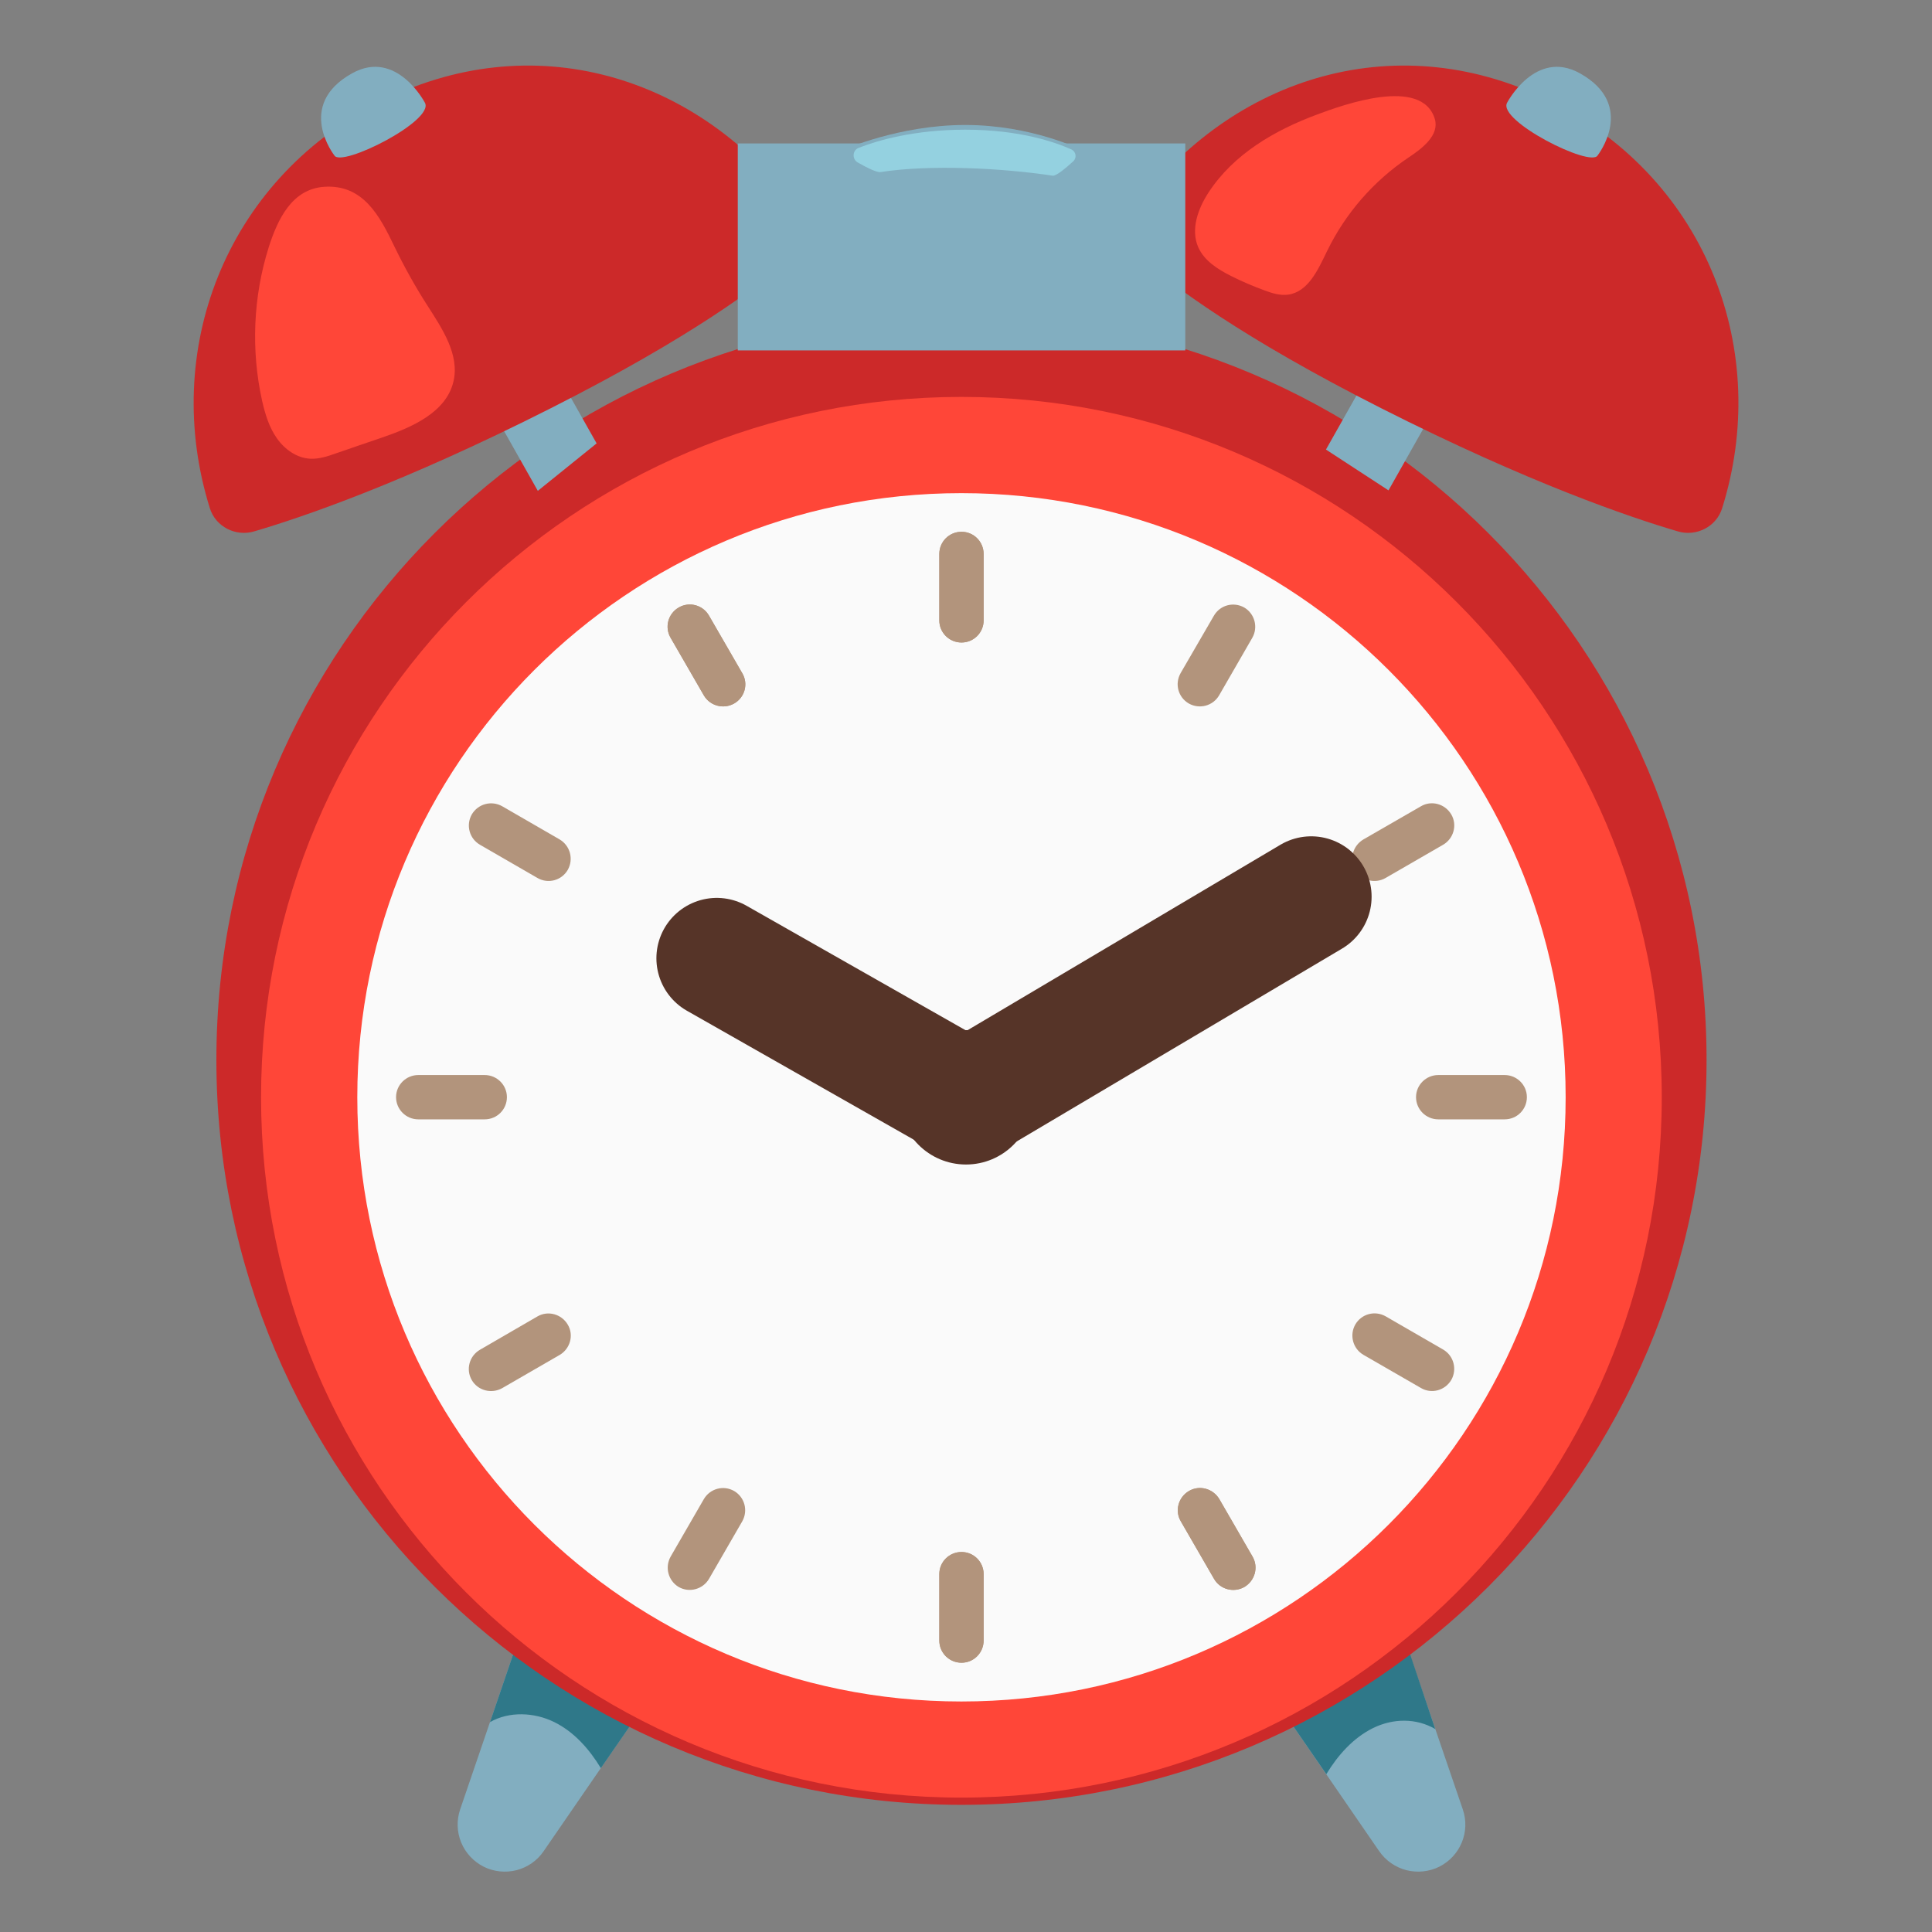 <svg width="16" height="16" viewBox="0 0 16 16" fill="none" xmlns="http://www.w3.org/2000/svg">
<rect x="0" y="0" width="16" height="16" fill="#808080" stroke="none"/>
<path d="M4.005 15.459C3.921 15.416 3.855 15.345 3.819 15.258C3.783 15.17 3.781 15.073 3.811 14.984L4.314 13.512L5.297 14.176L4.502 15.331C4.449 15.409 4.369 15.464 4.278 15.488C4.186 15.511 4.089 15.501 4.005 15.459V15.459ZM11.92 15.459C12.094 15.371 12.178 15.169 12.114 14.984L11.605 13.495L10.569 14.091L11.422 15.331C11.476 15.409 11.556 15.464 11.647 15.488C11.739 15.511 11.836 15.501 11.92 15.459V15.459Z" fill="#82AEC0"/>
<path d="M4.314 13.512L4.058 14.262C4.216 14.171 4.424 14.18 4.589 14.261C4.754 14.342 4.88 14.485 4.976 14.643L5.268 14.22C5.268 14.203 4.314 13.512 4.314 13.512ZM11.609 13.494L11.886 14.319C11.727 14.227 11.537 14.23 11.371 14.311C11.206 14.393 11.08 14.535 10.984 14.693L10.602 14.139L11.609 13.494Z" fill="#2F7889"/>
<path d="M7.962 14.492C10.863 14.492 13.214 12.141 13.214 9.241C13.214 6.341 10.863 3.99 7.962 3.99C5.062 3.99 2.711 6.341 2.711 9.241C2.711 12.141 5.062 14.492 7.962 14.492Z" fill="#FFEFA1"/>
<path d="M7.962 14.947C11.37 14.947 14.133 12.185 14.133 8.778C14.133 5.37 11.37 2.608 7.962 2.608C4.555 2.608 1.792 5.37 1.792 8.778C1.792 12.185 4.555 14.947 7.962 14.947Z" fill="#CC2929"/>
<path d="M7.962 14.887C11.166 14.887 13.762 12.291 13.762 9.087C13.762 5.884 11.166 3.287 7.962 3.287C4.759 3.287 2.162 5.884 2.162 9.087C2.162 12.291 4.759 14.887 7.962 14.887Z" fill="#FF4638"/>
<path d="M7.962 14.091C10.726 14.091 12.966 11.851 12.966 9.087C12.966 6.324 10.726 4.084 7.962 4.084C5.199 4.084 2.959 6.324 2.959 9.087C2.959 11.851 5.199 14.091 7.962 14.091Z" fill="#FAFAFA"/>
<path d="M8 9.644C8.307 9.644 8.556 9.395 8.556 9.088C8.556 8.78 8.307 8.531 8 8.531C7.693 8.531 7.444 8.78 7.444 9.088C7.444 9.395 7.693 9.644 8 9.644Z" fill="#563428"/>
<path d="M7.963 5.321C7.861 5.321 7.779 5.239 7.779 5.138V4.588C7.779 4.486 7.861 4.404 7.963 4.404C8.064 4.404 8.146 4.486 8.146 4.588V5.138C8.146 5.239 8.064 5.321 7.963 5.321ZM7.963 13.77C7.861 13.77 7.779 13.688 7.779 13.586V13.036C7.779 12.935 7.861 12.853 7.963 12.853C8.064 12.853 8.146 12.935 8.146 13.036V13.586C8.146 13.688 8.064 13.77 7.963 13.77ZM12.461 9.27H11.911C11.81 9.27 11.727 9.188 11.727 9.086C11.727 8.985 11.81 8.903 11.911 8.903H12.461C12.562 8.903 12.645 8.985 12.645 9.086C12.645 9.189 12.562 9.27 12.461 9.27ZM4.014 9.27H3.464C3.363 9.27 3.28 9.188 3.28 9.086C3.28 8.985 3.363 8.903 3.464 8.903H4.014C4.115 8.903 4.198 8.985 4.198 9.086C4.198 9.189 4.115 9.27 4.014 9.27Z" fill="#B2947C"/>
<path d="M7.963 5.321C7.861 5.321 7.779 5.239 7.779 5.138V4.588C7.779 4.486 7.861 4.404 7.963 4.404C8.064 4.404 8.146 4.486 8.146 4.588V5.138C8.146 5.239 8.064 5.321 7.963 5.321ZM7.963 13.77C7.861 13.77 7.779 13.688 7.779 13.586V13.036C7.779 12.935 7.861 12.853 7.963 12.853C8.064 12.853 8.146 12.935 8.146 13.036V13.586C8.146 13.688 8.064 13.77 7.963 13.77ZM5.829 5.759L5.554 5.283C5.503 5.195 5.532 5.083 5.621 5.031C5.709 4.98 5.821 5.01 5.872 5.099L6.147 5.575C6.199 5.663 6.169 5.775 6.08 5.826C5.992 5.876 5.88 5.846 5.829 5.759ZM10.054 13.075L9.779 12.599C9.727 12.511 9.759 12.399 9.846 12.348C9.934 12.296 10.046 12.328 10.098 12.415L10.373 12.891C10.424 12.979 10.393 13.091 10.305 13.143C10.216 13.193 10.104 13.163 10.054 13.075Z" fill="#B2947C"/>
<path d="M5.829 5.759L5.554 5.282C5.502 5.195 5.532 5.082 5.621 5.031C5.709 4.98 5.821 5.01 5.872 5.099L6.147 5.575C6.199 5.662 6.169 5.775 6.08 5.826C5.992 5.876 5.88 5.846 5.829 5.759ZM10.054 13.075L9.779 12.599C9.727 12.511 9.759 12.399 9.846 12.348C9.934 12.296 10.046 12.328 10.098 12.415L10.373 12.891C10.424 12.979 10.393 13.091 10.305 13.143C10.216 13.193 10.104 13.162 10.054 13.075ZM4.451 7.271L3.975 6.996C3.887 6.945 3.857 6.834 3.907 6.745C3.959 6.657 4.07 6.627 4.159 6.677L4.635 6.952C4.722 7.004 4.752 7.115 4.702 7.204C4.651 7.292 4.539 7.322 4.451 7.271V7.271ZM11.768 11.495L11.291 11.22C11.204 11.169 11.174 11.057 11.224 10.969C11.275 10.881 11.386 10.851 11.475 10.901L11.951 11.176C12.039 11.227 12.069 11.339 12.019 11.428C11.967 11.516 11.855 11.546 11.768 11.495ZM9.845 5.826C9.757 5.775 9.727 5.664 9.777 5.575L10.053 5.099C10.104 5.011 10.215 4.981 10.304 5.031C10.391 5.082 10.421 5.194 10.371 5.282L10.096 5.759C10.045 5.846 9.934 5.876 9.845 5.826ZM5.621 13.143C5.534 13.091 5.504 12.98 5.554 12.891L5.829 12.415C5.88 12.328 5.991 12.297 6.08 12.348C6.167 12.399 6.197 12.51 6.147 12.599L5.872 13.075C5.821 13.162 5.709 13.193 5.621 13.143ZM11.224 7.204C11.172 7.116 11.203 7.004 11.291 6.952L11.768 6.677C11.855 6.626 11.967 6.657 12.019 6.745C12.07 6.832 12.039 6.945 11.951 6.996L11.475 7.271C11.386 7.322 11.274 7.292 11.224 7.204ZM3.907 11.429C3.856 11.341 3.887 11.229 3.975 11.178L4.451 10.902C4.539 10.851 4.651 10.883 4.702 10.97C4.754 11.057 4.722 11.17 4.635 11.221L4.159 11.496C4.07 11.546 3.957 11.516 3.907 11.429Z" fill="#B2947C"/>
<path d="M5.936 7.936L7.963 9.088" stroke="#563428" stroke-miterlimit="10" stroke-linecap="round"/>
<path d="M10.859 7.426L8.055 9.088" stroke="#563428" stroke-miterlimit="10" stroke-linecap="round"/>
<path d="M11.499 4.061L10.981 3.723L12.742 0.603L13.28 0.906L11.499 4.061Z" fill="#82AEC0"/>
<path d="M13.896 4.401C14.05 4.446 14.215 4.361 14.262 4.209C14.668 2.915 14.143 1.508 12.873 0.854C11.594 0.195 10.205 0.628 9.396 1.731C9.305 1.855 9.326 2.029 9.441 2.13C9.703 2.361 10.283 2.796 11.439 3.381C12.66 3.999 13.498 4.284 13.896 4.401V4.401Z" fill="#CC2929"/>
<path d="M13.231 1.287C13.231 1.287 13.557 0.871 13.084 0.607C12.715 0.402 12.481 0.851 12.481 0.851C12.4 1 13.175 1.39 13.231 1.287ZM4.454 4.065L2.67 0.906L3.209 0.602L4.941 3.672L4.454 4.065Z" fill="#82AEC0"/>
<path d="M2.104 4.401C1.95 4.446 1.785 4.361 1.738 4.209C1.333 2.915 1.858 1.508 3.128 0.854C4.406 0.195 5.795 0.628 6.604 1.731C6.695 1.855 6.674 2.029 6.559 2.13C6.298 2.361 5.718 2.796 4.561 3.381C3.34 3.999 2.503 4.284 2.104 4.401V4.401Z" fill="#CC2929"/>
<path d="M2.769 1.287C2.769 1.287 2.442 0.871 2.916 0.607C3.285 0.402 3.519 0.851 3.519 0.851C3.6 1 2.825 1.39 2.769 1.287Z" fill="#82AEC0"/>
<path d="M7.963 2.902V1.188" stroke="#82AEC0" stroke-width="3.706" stroke-miterlimit="10"/>
<path d="M7.97 1.798C7.48 1.798 6.989 1.61 6.989 1.61V1.239C6.989 1.239 7.445 1.035 7.994 1.035C8.543 1.035 8.95 1.239 8.95 1.239V1.61C8.951 1.611 8.461 1.798 7.97 1.798V1.798Z" fill="#82AEC0"/>
<path d="M7.112 1.224C7.059 1.244 7.054 1.317 7.104 1.346C7.176 1.387 7.262 1.43 7.292 1.425C7.705 1.361 8.304 1.392 8.717 1.455C8.746 1.46 8.829 1.39 8.887 1.337C8.92 1.307 8.912 1.256 8.872 1.237C8.742 1.179 8.449 1.074 7.994 1.074C7.574 1.074 7.27 1.162 7.112 1.224V1.224Z" fill="#94D1E0"/>
<path d="M11.883 0.987C11.921 1.12 11.779 1.229 11.664 1.305C11.374 1.5 11.141 1.768 10.989 2.082C10.916 2.232 10.835 2.416 10.669 2.44C10.602 2.449 10.537 2.429 10.475 2.406C10.379 2.371 10.285 2.331 10.194 2.285C10.085 2.23 9.974 2.16 9.924 2.049C9.859 1.902 9.92 1.73 10.008 1.595C10.216 1.276 10.556 1.079 10.906 0.949C11.117 0.87 11.777 0.629 11.883 0.987V0.987ZM3.266 2.041C3.348 2.21 3.439 2.374 3.54 2.531C3.664 2.724 3.808 2.939 3.755 3.161C3.694 3.416 3.411 3.539 3.163 3.624C3.035 3.667 2.909 3.711 2.781 3.755C2.714 3.779 2.643 3.802 2.571 3.799C2.459 3.794 2.358 3.722 2.294 3.631C2.229 3.54 2.196 3.43 2.171 3.321C2.078 2.902 2.096 2.459 2.225 2.049C2.3 1.814 2.418 1.566 2.684 1.547C3.008 1.525 3.145 1.789 3.266 2.041V2.041Z" fill="#FF4638"/>
</svg>
